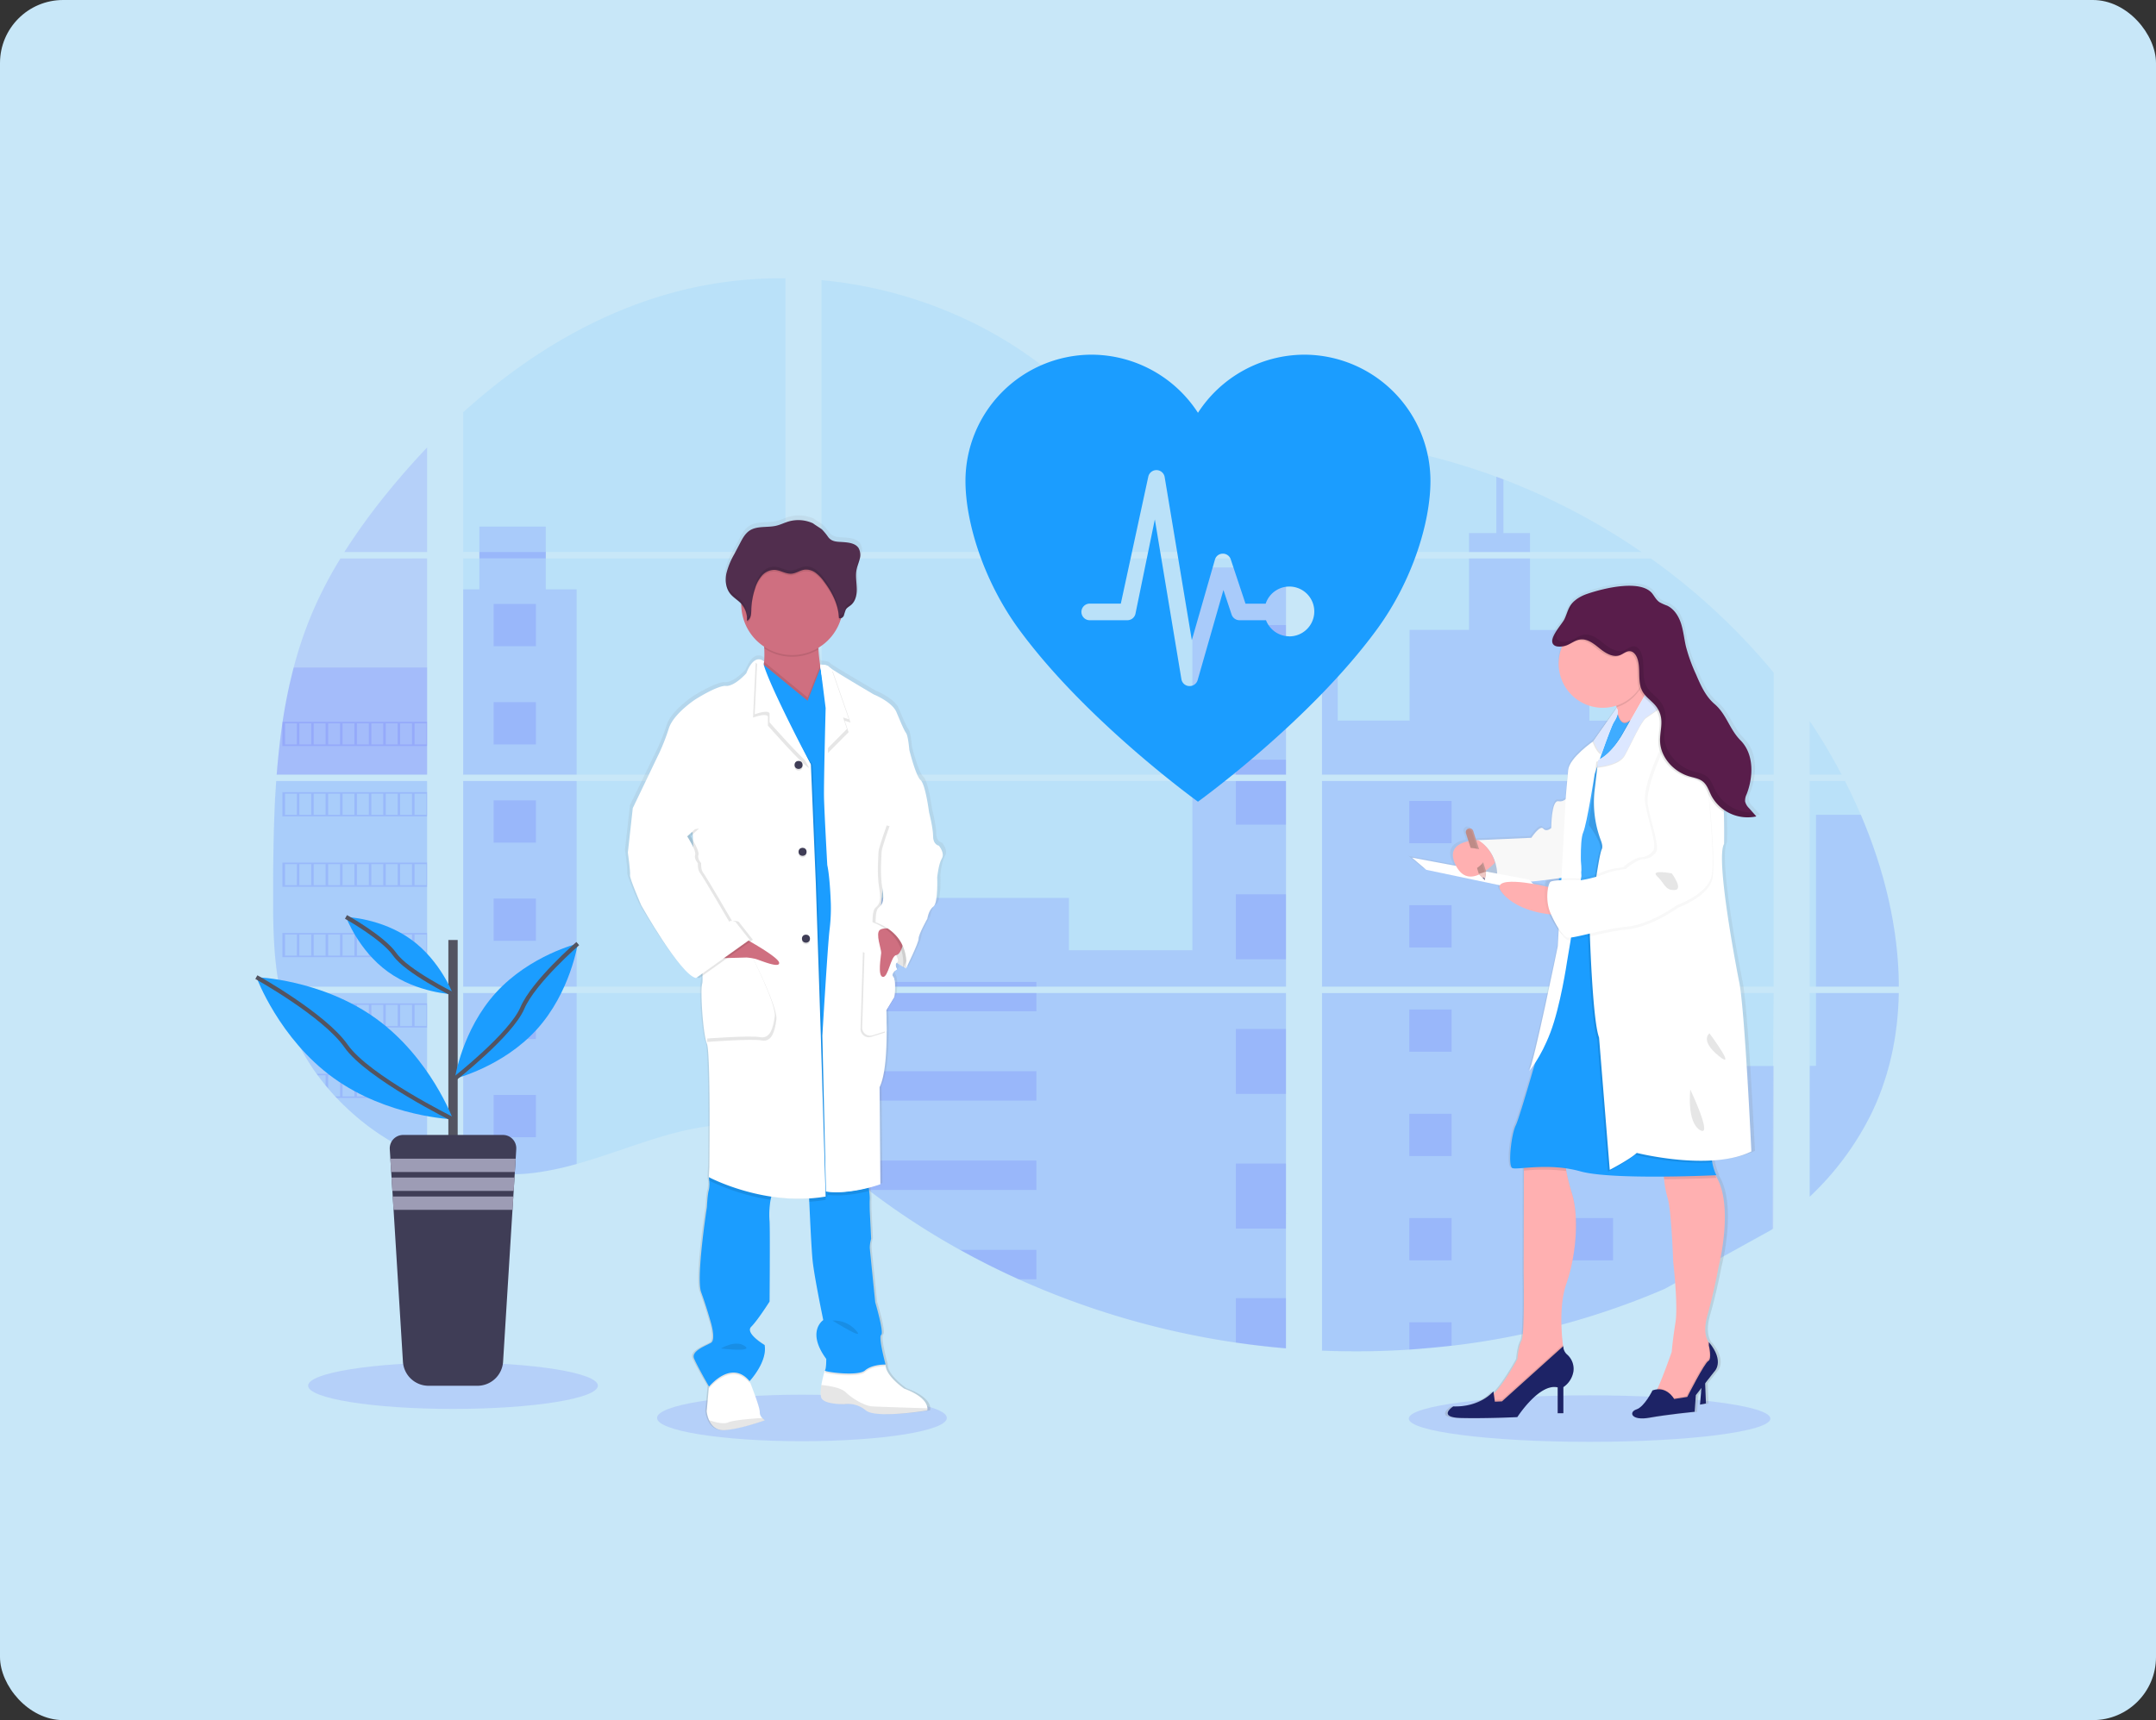 <svg xmlns="http://www.w3.org/2000/svg" xmlns:xlink="http://www.w3.org/1999/xlink" width="1025" height="818" viewBox="0 0 1025 818">
  <rect x="0" y="0" width="1025" height="818" fill="#333333" stroke="none"/>
  <defs>
    <linearGradient id="linear-gradient" x1="0.5" y1="1" x2="0.5" gradientUnits="objectBoundingBox">
      <stop offset="0" stop-color="gray" stop-opacity="0.251"/>
      <stop offset="0.54" stop-color="gray" stop-opacity="0.122"/>
      <stop offset="1" stop-color="gray" stop-opacity="0.102"/>
    </linearGradient>
    <linearGradient id="linear-gradient-2" x1="0.5" y1="1" x2="0.5" y2="0" xlink:href="#linear-gradient"/>
  </defs>
  <g id="Group_2543" data-name="Group 2543" transform="translate(-3094 -2058.007)">
    <g id="Group_2544" data-name="Group 2544">
      <rect id="Rectangle_338" data-name="Rectangle 338" width="1025" height="818" rx="30" transform="translate(3094 2058.007)" fill="#C8E7F8"/>
      <g id="Art" transform="translate(3215.875 2190.32)">
        <ellipse id="Ellipse_1" data-name="Ellipse 1" cx="68.886" cy="11.064" rx="68.886" ry="11.064" transform="translate(190.496 530.928)" fill="#0F00FF" opacity="0.1"/>
        <ellipse id="Ellipse_2" data-name="Ellipse 2" cx="85.959" cy="11.064" rx="85.959" ry="11.064" transform="translate(547.876 531.239)" fill="#0F00FF" opacity="0.1"/>
        <path id="Path_3" data-name="Path 3" d="M60.47,396.83h71.749v97.793h-66.5c-.177,1-.346,2.015-.53,3.026h67.026v78.868c-.12-.035-.226-.078-.339-.12-1.895-.749-3.775-1.541-5.656-2.389l-1.2-.545q-2.828-1.336-5.656-2.828c-.657-.346-1.315-.707-1.965-1.075a117.649,117.649,0,0,1-28.193-22.029c-.24-.233-.467-.481-.707-.707-1.145-1.244-2.269-2.5-3.358-3.789l-1.2-1.414c-1.287-1.576-2.531-3.2-3.74-4.836-.177-.24-.346-.481-.53-.707a105.25,105.25,0,0,1-12.16-21.986c-.1-.233-.184-.488-.276-.707q-1.456-3.747-2.58-7.564c-.325-1.068-.636-2.121-.9-3.231-.1-.325-.184-.643-.262-.961C59.474,485.956,59,469.675,59,453.507v-5.656c0-6.539.078-13.121.191-19.7,0-1.7.071-3.4.106-5.111q.148-6.511.424-13.022c.042-1.209.1-2.411.163-3.613a20.463,20.463,0,0,1,.106-2.078C60.159,401.814,60.3,399.318,60.47,396.83Z" transform="translate(-51.026 -157.733)" fill="#0F00FF" opacity="0.1"/>
        <path id="Path_4" data-name="Path 4" d="M146.256,222.191H106.9a298.336,298.336,0,0,1,20.933-28.816c5.846-7.183,12.018-14.181,18.423-20.926Z" transform="translate(-65.062 -91.98)" fill="#0F00FF" opacity="0.1"/>
        <path id="Path_5" data-name="Path 5" d="M132.923,247.09V349.924H61.4c0-.3.049-.6.071-.9.064-.813.127-1.626.2-2.432.078-.947.163-1.9.255-2.828s.191-2.057.3-3.082.205-2.064.325-3.089.226-2.05.353-3.068.24-2.05.375-3.068c.106-.848.219-1.69.332-2.538.163-1.195.332-2.4.516-3.584a3.305,3.305,0,0,1,.078-.53,244.539,244.539,0,0,1,5.267-25.818,190.937,190.937,0,0,1,8.872-26.157,196.364,196.364,0,0,1,13.347-25.7Z" transform="translate(-51.729 -113.853)" fill="#0F00FF" opacity="0.1"/>
        <path id="Path_6" data-name="Path 6" d="M186.8,297.713v97.8H340.047v-97.8Zm0,100.819v83.986c.877.184,1.746.361,2.609.509,1.174.226,2.34.431,3.535.608.226.035.46.071.707.092.467.078.947.141,1.414.2,1.181.163,2.354.3,3.535.4.558.057,1.124.106,1.69.148l1.364.106h0c.742.057,1.478.1,2.206.12.452,0,.9.042,1.372.057h5.041c.608,0,1.216,0,1.817-.057h.042a9.526,9.526,0,0,0,1.265-.057,2.956,2.956,0,0,0,.353,0,7.307,7.307,0,0,0,1.046-.049h.247l2.368-.184c.778-.071,1.562-.163,2.354-.247l1.612-.191a141,141,0,0,0,19.406-4.129c14.295-3.987,28.278-9.565,42.566-13.651,18.473-5.267,38.882-7.854,56.733-1.414V398.532Zm153.247-209.7V58.635a197.007,197.007,0,0,0-49.791,5.839c-38.8,9.749-73.622,30.894-103.456,57.9v66.454h7.692v3.019H186.8V294.695H340.047V191.854H226.071v-3.019Zm196.837-43.98a63.475,63.475,0,0,1-27.776-8.073C492.6,127.8,479.416,113.94,464.683,102.24c-30.611-24.369-68.575-39.073-107.521-42.721V188.835H575.929l.544-.573Zm19.929-3.535,21.131,23.188V135.241c-7.077.877-13.277,2.962-21.1,6.052Zm21.131,362.053V398.532H532.918c-.12-.445-.24-.9-.382-1.35.134.452.247.9.375,1.35H357.19v75.821c1.668,1.237,3.316,2.538,4.949,3.86h0c1.76,1.414,3.5,2.906,5.246,4.369l1.76,1.456c.841.707,1.69,1.414,2.545,2.078q2.545,2.064,5.14,4.072c.855.707,1.732,1.343,2.6,2.008a354.347,354.347,0,0,0,43.57,28.5q5.111,2.828,10.315,5.521c2.312,1.181,4.638,2.354,6.971,3.492q5.26,2.566,10.6,4.949h0a389.422,389.422,0,0,0,103.215,30.067q11.87,1.753,23.831,2.757V503.367h.707ZM357.19,191.854V294.695H577.972V191.854Zm0,105.859v97.8H577.972v-97.8Zm237.919-162.6v32.647l26.97-29.593q-13.4-2.163-26.97-3.089Zm0,162.635v97.765H809.847v-97.8ZM809.062,511.136l.756-112.6H595.109V568.6a385.064,385.064,0,0,0,41.5-.495h.24q9.9-.622,19.7-1.81h.148a362.838,362.838,0,0,0,101.236-27.013m93.318-225.469c-.806-1.9-1.647-3.789-2.5-5.656-1.6-3.535-3.287-6.971-5.026-10.406H826.969v97.758H869.33c-.021-27.684-7.027-55.963-18.056-81.731Zm-24.284,84.75V495.42a138.747,138.747,0,0,0,29.275-39.483c8.731-18.013,12.725-37.518,13.05-57.384Zm0-129.316V294.7h15.185a275.717,275.717,0,0,0-15.164-25.486ZM681.336,154.3c-1.117-.424-2.234-.855-3.358-1.273a306.539,306.539,0,0,0-36.274-10.9l-41.272,45.295h0l-.792.841.53.58H747.062a314.175,314.175,0,0,0-65.7-34.577Zm70.031,37.589H598.121l-3.012,2.757V294.695H809.875V246.233a305.968,305.968,0,0,0-58.486-54.379Z" transform="translate(-88.477 -58.624)" fill="#3facff" opacity="0.1"/>
        <path id="Path_7" data-name="Path 7" d="M132.923,320.46v50.964H61.4c0-.3.049-.6.071-.9.064-.813.127-1.626.2-2.432.078-.947.163-1.9.255-2.828s.191-2.057.3-3.082.205-2.064.325-3.089.226-2.05.353-3.068.24-2.05.375-3.068c.106-.848.219-1.69.332-2.538.163-1.195.332-2.4.516-3.584a3.3,3.3,0,0,1,.078-.53,244.536,244.536,0,0,1,5.267-25.818Z" transform="translate(-51.729 -135.353)" fill="#0F00FF" opacity="0.1"/>
        <path id="Path_8" data-name="Path 8" d="M60.47,396.83h71.749v97.793h-66.5c-.177,1-.346,2.015-.53,3.026h67.026v78.868c-.12-.035-.226-.078-.339-.12-1.895-.749-3.775-1.541-5.656-2.389l-1.2-.545q-2.828-1.336-5.656-2.828c-.657-.346-1.315-.707-1.965-1.075a117.649,117.649,0,0,1-28.193-22.029c-.24-.233-.467-.481-.707-.707-1.145-1.244-2.269-2.5-3.358-3.789l-1.2-1.414c-1.287-1.576-2.531-3.2-3.74-4.836-.177-.24-.346-.481-.53-.707a105.25,105.25,0,0,1-12.16-21.986c-.1-.233-.184-.488-.276-.707q-1.456-3.747-2.58-7.564c-.325-1.068-.636-2.121-.9-3.231-.1-.325-.184-.643-.262-.961C59.474,485.956,59,469.675,59,453.507v-5.656c0-6.539.078-13.121.191-19.7,0-1.7.071-3.4.106-5.111q.148-6.511.424-13.022c.042-1.209.1-2.411.163-3.613a20.463,20.463,0,0,1,.106-2.078C60.159,401.814,60.3,399.318,60.47,396.83Z" transform="translate(-51.026 -157.733)" fill="#3facff" opacity="0.1"/>
        <path id="Path_9" data-name="Path 9" d="M193.508,196.913v88.115H139.56V196.913h7.692V167.08h31.573v29.833Z" transform="translate(-41.237 -48.957)" fill="#0F00FF" opacity="0.1"/>
        <rect id="Rectangle_6" data-name="Rectangle 6" width="53.941" height="97.793" transform="translate(98.33 239.09)" fill="#0F00FF" opacity="0.1"/>
        <path id="Path_10" data-name="Path 10" d="M186.8,539.44h53.948v81.3a140.785,140.785,0,0,1-19.406,4.122l-1.612.2c-.792.092-1.577.17-2.354.247s-1.584.134-2.368.184h-.247c-.339,0-.707.042-1.039.049h-.361c-.424,0-.848.042-1.272.057h0c-.6.035-1.2.042-1.817.05h-5.005l-1.364-.05c-.707,0-1.47-.078-2.206-.127h0l-1.357-.1-1.69-.156c-1.188-.106-2.368-.24-3.535-.4l-1.414-.2-.707-.1c-1.181-.184-2.347-.382-3.535-.608-.87-.148-1.732-.332-2.609-.509Z" transform="translate(-88.477 -199.524)" fill="#0F00FF" opacity="0.1"/>
        <rect id="Rectangle_7" data-name="Rectangle 7" width="44.482" height="98.514" transform="translate(445.014 137.55)" fill="#0F00FF" opacity="0.1"/>
        <path id="Path_11" data-name="Path 11" d="M601.369,338.19v97.8H380.58V393.806h117.6v24.885h58.7v-80.5Z" transform="translate(-111.866 -99.1)" fill="#0F00FF" opacity="0.1"/>
        <path id="Path_12" data-name="Path 12" d="M649.309,643.736H648.6v64.156q-11.948-1.011-23.824-2.75a389.434,389.434,0,0,1-103.258-30.13q-14.231-6.4-27.882-13.983a355.8,355.8,0,0,1-43.577-28.5q-5.2-3.987-10.272-8.158c-2.34-1.93-4.666-3.91-7.02-5.832-1.633-1.322-3.28-2.623-4.949-3.867V538.88H603.534c-.12-.453-.24-.9-.368-1.35.134.445.262.9.382,1.35H648.6V643.693C648.843,643.7,649.076,643.722,649.309,643.736Z" transform="translate(-159.106 -198.965)" fill="#0F00FF" opacity="0.1"/>
        <path id="Path_13" data-name="Path 13" d="M892.205,227.956H863.22v-9.007h12.994V192.12q1.69.615,3.365,1.265v25.564h12.626Z" transform="translate(-286.698 -97.744)" fill="#0F00FF" opacity="0.1"/>
        <path id="Path_14" data-name="Path 14" d="M933.068,349.924h-142.3l.049.035-.064-.035h-26.4V251.409h7.479v72.816h34.182V281.1h28.236V247.09h28.985v34.04h28.236v43.124h41.59Z" transform="translate(-257.728 -113.853)" fill="#0F00FF" opacity="0.1"/>
        <path id="Path_15" data-name="Path 15" d="M764.36,396.82v97.8H933.068v-97.8Zm214.5,212.921.233-77.412h-46.03V497.688H764.36V667.711a385.1,385.1,0,0,0,41.5-.495h.24q9.9-.622,19.7-1.81h.148a362.834,362.834,0,0,0,101.236-27.013" transform="translate(-257.728 -157.73)" fill="#0F00FF" opacity="0.1"/>
        <path id="Path_16" data-name="Path 16" d="M1095.339,539.44H1134.7c-.347,19.858-4.334,39.363-13.057,57.376A138.79,138.79,0,0,1,1092.37,636.3V574.088h2.969Z" transform="translate(-353.849 -199.524)" fill="#0F00FF" opacity="0.1"/>
        <path id="Path_17" data-name="Path 17" d="M1135.947,501.281H1096.57V419.55h21.308C1128.906,445.318,1135.912,473.6,1135.947,501.281Z" transform="translate(-355.08 -164.391)" fill="#0F00FF" opacity="0.1"/>
        <rect id="Rectangle_8" data-name="Rectangle 8" width="23.831" height="30.887" transform="translate(465.671 164.937)" fill="#0F00FF" opacity="0.1"/>
        <rect id="Rectangle_9" data-name="Rectangle 9" width="23.831" height="7.112" transform="translate(465.671 228.959)" fill="#0F00FF" opacity="0.1"/>
        <rect id="Rectangle_10" data-name="Rectangle 10" width="23.831" height="20.749" transform="translate(465.671 239.09)" fill="#0F00FF" opacity="0.1"/>
        <rect id="Rectangle_11" data-name="Rectangle 11" width="23.831" height="30.887" transform="translate(465.671 292.981)" fill="#0F00FF" opacity="0.1"/>
        <rect id="Rectangle_12" data-name="Rectangle 12" width="23.831" height="30.887" transform="translate(465.671 357.003)" fill="#0F00FF" opacity="0.1"/>
        <path id="Path_18" data-name="Path 18" d="M730.244,677.874a3.911,3.911,0,0,1,.707.042h-.707v7.176H706.42V654.17h23.824Z" transform="translate(-240.749 -233.145)" fill="#0F00FF" opacity="0.1"/>
        <path id="Path_19" data-name="Path 19" d="M730.244,744.71v23.86q-11.947-1.011-23.824-2.75V744.71Z" transform="translate(-240.749 -259.678)" fill="#0F00FF" opacity="0.1"/>
        <rect id="Rectangle_13" data-name="Rectangle 13" width="102.134" height="2.269" transform="translate(268.714 334.621)" fill="#0F00FF" opacity="0.1"/>
        <rect id="Rectangle_14" data-name="Rectangle 14" width="102.134" height="8.696" transform="translate(268.714 339.909)" fill="#0F00FF" opacity="0.1"/>
        <rect id="Rectangle_15" data-name="Rectangle 15" width="102.134" height="13.984" transform="translate(268.714 377.109)" fill="#0F00FF" opacity="0.1"/>
        <path id="Path_20" data-name="Path 20" d="M532,652.15v13.984H452.109q-5.2-3.973-10.279-8.158c-2.34-1.93-4.659-3.909-7.02-5.825Z" transform="translate(-161.155 -232.554)" fill="#0F00FF" opacity="0.1"/>
        <path id="Path_21" data-name="Path 21" d="M557.229,712.231V726.2H548.8q-14.217-6.412-27.875-13.991Z" transform="translate(-186.389 -250.154)" fill="#0F00FF" opacity="0.1"/>
        <rect id="Rectangle_16" data-name="Rectangle 16" width="20.106" height="20.106" transform="translate(548.138 248.57)" fill="#0F00FF" opacity="0.1"/>
        <rect id="Rectangle_17" data-name="Rectangle 17" width="20.106" height="20.106" transform="translate(112.809 154.891)" fill="#0F00FF" opacity="0.1"/>
        <rect id="Rectangle_18" data-name="Rectangle 18" width="20.106" height="20.106" transform="translate(112.809 201.593)" fill="#0F00FF" opacity="0.1"/>
        <rect id="Rectangle_19" data-name="Rectangle 19" width="20.106" height="20.106" transform="translate(112.809 248.294)" fill="#0F00FF" opacity="0.1"/>
        <rect id="Rectangle_20" data-name="Rectangle 20" width="20.106" height="20.106" transform="translate(112.809 294.989)" fill="#0F00FF" opacity="0.1"/>
        <rect id="Rectangle_21" data-name="Rectangle 21" width="20.106" height="20.106" transform="translate(112.809 341.69)" fill="#0F00FF" opacity="0.1"/>
        <rect id="Rectangle_22" data-name="Rectangle 22" width="20.106" height="20.106" transform="translate(112.809 388.392)" fill="#0F00FF" opacity="0.1"/>
        <rect id="Rectangle_23" data-name="Rectangle 23" width="20.106" height="20.106" transform="translate(624.892 248.57)" fill="#0F00FF" opacity="0.1"/>
        <rect id="Rectangle_24" data-name="Rectangle 24" width="20.106" height="20.106" transform="translate(548.138 298.163)" fill="#0F00FF" opacity="0.1"/>
        <rect id="Rectangle_25" data-name="Rectangle 25" width="20.106" height="20.106" transform="translate(624.892 298.163)" fill="#0F00FF" opacity="0.1"/>
        <rect id="Rectangle_26" data-name="Rectangle 26" width="20.106" height="20.106" transform="translate(548.138 347.749)" fill="#0F00FF" opacity="0.1"/>
        <rect id="Rectangle_27" data-name="Rectangle 27" width="20.106" height="20.106" transform="translate(624.892 347.749)" fill="#0F00FF" opacity="0.1"/>
        <rect id="Rectangle_28" data-name="Rectangle 28" width="20.106" height="20.106" transform="translate(548.138 397.342)" fill="#0F00FF" opacity="0.1"/>
        <rect id="Rectangle_29" data-name="Rectangle 29" width="20.106" height="20.106" transform="translate(624.892 397.342)" fill="#0F00FF" opacity="0.1"/>
        <rect id="Rectangle_30" data-name="Rectangle 30" width="20.106" height="20.106" transform="translate(548.138 446.934)" fill="#0F00FF" opacity="0.1"/>
        <rect id="Rectangle_31" data-name="Rectangle 31" width="20.106" height="20.106" transform="translate(624.892 446.934)" fill="#0F00FF" opacity="0.1"/>
        <path id="Path_22" data-name="Path 22" d="M775.83,715.3V702.33h20.1v11.12Z" transform="translate(-227.692 -205.81)" fill="#0F00FF" opacity="0.1"/>
        <path id="Path_23" data-name="Path 23" d="M65.24,357v11.5h68.808V357ZM72.1,367.781H66.484V357.707H72.14Zm6.85,0H73.292V357.707h5.656Zm6.836,0H80.128V357.707h5.656Zm6.85,0H86.986V357.707h5.656Zm6.843,0H93.822V357.707h5.656Zm6.85,0h-5.656V357.707h5.656Zm6.85,0h-5.656V357.707h5.656Zm6.843,0h-5.656V357.707h5.656Zm6.843,0H121.21V357.707h5.656Zm6.843,0h-5.656V357.707h5.656Z" transform="translate(-52.854 -146.061)" fill="#0F00FF" opacity="0.1"/>
        <path id="Path_24" data-name="Path 24" d="M65.24,404.34v11.5h68.808v-11.5ZM72.1,415.114H66.484V405.068H72.14Zm6.85,0H73.292V405.068h5.656Zm6.836,0H80.128V405.068h5.656Zm6.85,0H86.986V405.068h5.656Zm6.843,0H93.822V405.068h5.656Zm6.85,0h-5.656V405.068h5.656Zm6.85,0h-5.656V405.068h5.656Zm6.843,0h-5.656V405.068h5.656Zm6.843,0H121.21V405.068h5.656Zm6.843,0h-5.656V405.068h5.656Z" transform="translate(-52.854 -159.934)" fill="#0F00FF" opacity="0.1"/>
        <path id="Path_25" data-name="Path 25" d="M65.24,451.7v11.523h68.808V451.7ZM72.1,462.474H66.484V452.421H72.14Zm6.85,0H73.292V452.421h5.656Zm6.836,0H80.128V452.421h5.656Zm6.85,0H86.986V452.421h5.656Zm6.843,0H93.822V452.421h5.656Zm6.85,0h-5.656V452.421h5.656Zm6.85,0h-5.656V452.421h5.656Zm6.843,0h-5.656V452.421h5.656Zm6.843,0H121.21V452.421h5.656Zm6.843,0h-5.656V452.421h5.656Z" transform="translate(-52.854 -173.813)" fill="#0F00FF" opacity="0.1"/>
        <path id="Path_26" data-name="Path 26" d="M65.24,499.06v11.488h68.808V499.06ZM72.1,509.834H66.484v-10.06H72.14Zm6.85,0H73.292v-10.06h5.656Zm6.836,0H80.128v-10.06h5.656Zm6.85,0H86.986v-10.06h5.656Zm6.843,0H93.822v-10.06h5.656Zm6.85,0h-5.656v-10.06h5.656Zm6.85,0h-5.656v-10.06h5.656Zm6.843,0h-5.656v-10.06h5.656Zm6.843,0H121.21v-10.06h5.656Zm6.843,0h-5.656v-10.06h5.656Z" transform="translate(-52.854 -187.691)" fill="#0F00FF" opacity="0.1"/>
        <path id="Path_27" data-name="Path 27" d="M65.66,546.41c.276,1.082.587,2.163.912,3.231v-2.51h5.656v10.053H69.2c.092.233.184.488.276.707h64.693V546.41Zm13.432,10.774H73.437V547.131h5.656Zm6.836,0H80.273V547.131h5.656Zm6.85,0h-5.67V547.131h5.656Zm6.843,0H93.966V547.131h5.656Zm6.85,0h-5.656V547.131h5.656Zm6.85,0h-5.656V547.131h5.656Zm6.843,0h-5.656V547.131h5.656Zm6.843,0h-5.656V547.131h5.656Zm6.843,0H128.2V547.131h5.656Z" transform="translate(-52.977 -201.567)" fill="#0F00FF" opacity="0.1"/>
        <path id="Path_28" data-name="Path 28" d="M88.26,593.77c.177.226.346.481.53.707h3.74v4.828c.4.481.8.962,1.209,1.414v-6.271h5.656v10.088H97.1c.226.233.445.481.707.707h43V593.77Zm17.964,10.767h-5.656V594.491h5.656Zm6.85,0h-5.656V594.491h5.656Zm6.85,0h-5.656V594.491h5.656Zm6.843,0h-5.656V594.491h5.656Zm6.843,0h-5.656V594.491h5.656Zm6.843,0H134.8V594.491h5.656Z" transform="translate(-59.6 -215.445)" fill="#0F00FF" opacity="0.1"/>
        <path id="Path_29" data-name="Path 29" d="M141.65,641.12c.643.368,1.3.707,1.965,1.075v-.354h5.656v3.181l1.2.558v-3.74h5.656v6.115a1.771,1.771,0,0,0,.339.127V641.12Z" transform="translate(-75.246 -229.321)" fill="#0F00FF" opacity="0.1"/>
        <path id="Path_30" data-name="Path 30" d="M624.721,348.661ZM581.172,557.311ZM535.736,451.148c.134.452.247.9.375,1.35h0C536,452.053,535.878,451.6,535.736,451.148Zm88.984-102.509Zm-427-105.859V245.8H229.3V242.78ZM581.172,557.311ZM535.736,451.148c.134.452.247.9.375,1.35h0C536,452.053,535.878,451.6,535.736,451.148Zm88.984-102.509ZM581.172,557.29ZM535.736,451.148c.134.452.247.9.375,1.35h0C536,452.053,535.878,451.6,535.736,451.148Z" transform="translate(-91.677 -112.59)" fill="#0F00FF" opacity="0.1"/>
        <path id="Path_31" data-name="Path 31" d="M446.357,373.789s-2.785-.389-2.785-4.447-1.994-11.636-1.994-11.636h0c0-.035-1.725-13.2-4.107-15.291s-5.444-14.379-5.444-14.379-.523-6.667-1.591-8.1-2.51-4.949-4.638-9.961-11-8.483-11-8.483-16.041-9.3-20.587-12.336h0a6.97,6.97,0,0,1-1.152-.87c-.792-1.039-4.242-1.06-4.242-1.06a69.516,69.516,0,0,1-.82-7.26,5.527,5.527,0,0,0-.035-.763,24.461,24.461,0,0,0,10.753-13.3c.085-.269.156-.551.233-.82a2.3,2.3,0,0,0,1.379-1.244,25.949,25.949,0,0,1,.926-2.828c.594-1,1.725-1.541,2.616-2.3,2.248-1.909,2.828-5.125,2.722-8.052-.071-2.368-.452-4.758-.3-7.112l.042-.594c.042-.353.092-.707.156-1.046.346-1.753,1.1-3.408,1.527-5.147a6.621,6.621,0,0,0-.523-5.2c-1.449-2.2-4.468-2.637-7.119-2.863-3-.254-5.691.078-7.614-2.418a27.146,27.146,0,0,0-3.026-3.655c-.4-.368-4.242-2.715-4.242-2.87a17.186,17.186,0,0,0-11.983-.919c-1.994.58-3.874,1.527-5.9,2-4.362,1.032-9.381-.085-13.086,2.411-2.064,1.414-3.3,3.662-4.461,5.854q-1.414,2.708-2.87,5.408a35.035,35.035,0,0,0-3.81,9.254,14.692,14.692,0,0,0-.254,2.163h0v1.152a3.8,3.8,0,0,0,.042.707c.042.219.035.29.057.438s.057.481.1.707.127.622.212.933c.035.134.085.262.127.389.071.24.156.474.247.707.049.12.1.247.155.368a6.609,6.609,0,0,0,.361.707c.057.1.1.191.156.283a9.4,9.4,0,0,0,.65.947c1.513,1.888,3.74,3.089,5.387,4.857v.792a24.2,24.2,0,0,0,11.014,19.76c0,.269.035.544.049.813a40.458,40.458,0,0,1-.078,6.3,2.969,2.969,0,0,0-2.347-1.046,3.385,3.385,0,0,0-.9.078l-.064-.049h0v.064c-1.555.382-3.471,2-5.3,6.6,0,0-5.571,6.278-9.813,6.016s-14.98,6.532-14.98,6.532-10.477,6.8-12.725,13.729a96.74,96.74,0,0,1-4.51,11.509L298.01,355.9h0l-2.39,21.173s1.322,9.417,1.06,10.852,5.436,14.379,5.436,14.379,18.826,33.078,26.518,34.775l.551-.389a4.507,4.507,0,0,0,1.039.389l1.583-1.117a17.252,17.252,0,0,1-.12,3.733c-1.06,3.266.4,24.581,2.248,28.759s1.195,58.96,1.195,58.96l-.262,4.836a2.05,2.05,0,0,0,.064.424l-.064,1.145.191.1a13.618,13.618,0,0,1-.191,4.6c-.665,2.121-.933,8.116-.933,8.116s-5.3,33.849-2.785,40.65,4.645,14.252,4.645,14.252,2.651,8.483.127,9.933-9.7,3.881-8.222,7.416c1.343,3.266,6.44,12.018,7.2,13.3l-.064.672L333.8,644.122a14.142,14.142,0,0,0,1.195,4.3c1.138,2.453,3.351,5,7.557,4.722.707-.049,1.527-.134,2.319-.24a100.211,100.211,0,0,0,17.179-4.468,7.005,7.005,0,0,1-1.343-1.11h0a3.881,3.881,0,0,1-1.181-2.828c.113-2.05-3.726-11.82-4.68-14.224-.148-.346-.226-.544-.226-.544s8.752-9.148,7.3-17.257c0,0-9.685-5.656-6.5-8.759s8.886-12.018,8.886-12.018.262-33.333,0-38.31a41.219,41.219,0,0,1,.488-10.343c.106-.516.233-1.018.368-1.513a92.3,92.3,0,0,0,13.319,1.011c1.626,0,3.28,0,4.949-.1q0,.707.064,1.527c.368,8.257,1.053,22.736,1.612,28.116.792,7.713,5.168,28.5,5.168,28.5s-8.349,5.359,1.456,18.565c0,0,0,4.786-.65,5.479h0a59.913,59.913,0,0,0-1.675,6.9c-.41,2.488-.58,5.005.085,6.313,1.591,3.125,11.135,2.87,11.135,2.87h0l.233-.042a13.68,13.68,0,0,1,10.1,3.047c3.627,2.913,17.391,1.633,24.842.707,2.92-.368,4.871-.707,4.871-.707a2.828,2.828,0,0,0,.1-1.018h0c-.078-1.831-1.513-5.846-11.241-9.431,0,0-9.148-6.15-9.021-11.509h-1.251a9.987,9.987,0,0,1,1.266,0s-3.584-13.079-2.121-14.139-2.92-15.553-2.92-15.553-2.51-24.319-2.644-26.023a14.846,14.846,0,0,1,.657-4.312l-.657-13.333s-.127-4.433,0-5.875a29.347,29.347,0,0,0-.3-3.74c-.064-.495-.127-1.011-.2-1.52,3.429-.87,5.656-1.676,5.656-1.676l-.4-46.412c2.913-5.656,3.45-18.063,3.436-26.864,0-5.656-.254-9.841-.254-9.841l3.98-6.5s.919-7.776-.537-9.48a1.632,1.632,0,0,1,.177-2.227,7.4,7.4,0,0,1,.87-.594s-.042-.064-.092-.155a7.03,7.03,0,0,1,.884-.629s-1.414-2.192-.148-3.118c1.188.806,2.248,1.414,3.054,1.909-.057.516-.113.813-.113.813l.339-.707c.778.438,1.251.707,1.251.707s6.235-12.421,6.1-14.252,4.242-9.544,4.242-9.544.53-4.051,2.92-5.748,1.852-13.991,1.852-13.991.664-6.4,2.255-9.021S446.357,373.789,446.357,373.789Zm-119.306-5.451.12,2.962-1.216-1.958Z" transform="translate(-120.366 -105.375)" fill="url(#linear-gradient)"/>
        <path id="Path_32" data-name="Path 32" d="M479.978,506.024l-1.527,6.5s-12.23-6.242-14.436-14.174,3.69-10.944,3.69-10.944l11.4,4.828Z" transform="translate(-169.568 -184.277)" fill="#fff"/>
        <path id="Path_33" data-name="Path 33" d="M479.978,506.024l-1.527,6.5s-12.23-6.242-14.436-14.174,3.69-10.944,3.69-10.944l11.4,4.828Z" transform="translate(-169.568 -184.277)" opacity="0.1"/>
        <path id="Path_34" data-name="Path 34" d="M378.24,816.174s-11.311,4.157-19.088,4.68c-4.129.276-6.3-2.255-7.416-4.694a14.211,14.211,0,0,1-1.166-4.277l1.011-11.205.537-5.967,16.522-4.291,2.34,7.154.219.544c.94,2.389,4.708,12.11,4.6,14.139a3.86,3.86,0,0,0,1.159,2.793A6.717,6.717,0,0,0,378.24,816.174Z" transform="translate(-136.469 -273.073)" fill="#fff"/>
        <path id="Path_35" data-name="Path 35" d="M477.952,810.169a2.827,2.827,0,0,1-.1,1.011s-24.192,4.037-29.141,0a13.107,13.107,0,0,0-10.18-2.983s-9.36.254-10.922-2.828c-.65-1.294-.481-3.8-.078-6.278a59.793,59.793,0,0,1,1.64-6.865l.375-.3,2.227-1.789,26.072-.771h.2c-.127,5.33,8.851,11.445,8.851,11.445C476.432,804.35,477.839,808.345,477.952,810.169Z" transform="translate(-158.917 -272.765)" fill="#fff"/>
        <path id="Path_36" data-name="Path 36" d="M477.954,814.2a2.883,2.883,0,0,1-.106,1.011s-24.185,4.037-29.134,0a13.107,13.107,0,0,0-10.173-2.983s-9.367.255-10.922-2.828c-.651-1.3-.488-3.8-.085-6.278,3.605.361,9.3,1.258,11.53,3.4,3.379,3.259,9.106,6.511,12.619,6.766C454.433,813.463,470.884,813.986,477.954,814.2Z" transform="translate(-158.919 -276.794)" opacity="0.1"/>
        <path id="Path_37" data-name="Path 37" d="M378.727,826.4s-11.311,4.157-19.088,4.68c-4.129.276-6.3-2.255-7.409-4.7,2.877.969,6.872,1.987,8.971,1.053,2.488-1.1,11.311-1.817,16.26-2.121A6.948,6.948,0,0,0,378.727,826.4Z" transform="translate(-136.955 -283.297)" opacity="0.1"/>
        <path id="Path_38" data-name="Path 38" d="M405.654,335.417c-9.332-3.627-21.336-15.61-18.338-21.209a12.527,12.527,0,0,0,1.166-4.5,41.054,41.054,0,0,0,.085-6.363A87.12,87.12,0,0,0,387.316,293s29.134.657,27.437,4.949a16.046,16.046,0,0,0-.438,5.889c.134,2.446.488,5.21.855,7.55.509,3.21,1.018,5.656,1.018,5.656s-1.781,2.5-2.828,2.63S419.044,340.585,405.654,335.417Z" transform="translate(-147.099 -127.306)" fill="#cf6f80"/>
        <path id="Path_39" data-name="Path 39" d="M371.588,798.119l-.219.24c-8.71-10.534-19.243,2.594-19.243,2.594l-.156-.276.537-5.967,16.522-4.291,2.34,7.154Z" transform="translate(-136.879 -273.073)" opacity="0.1"/>
        <path id="Path_40" data-name="Path 40" d="M458.885,790.1s-6.363-.134-9.756,2.863-19.795.65-19.088,0a2.326,2.326,0,0,0,.368-1.075l2.227-1.789,26.073-.771C458.807,789.8,458.885,790.1,458.885,790.1Z" transform="translate(-159.751 -272.753)" opacity="0.1"/>
        <path id="Path_41" data-name="Path 41" d="M379.443,667.622a19.662,19.662,0,0,0-1.075,3.627,41.505,41.505,0,0,0-.488,10.293c.262,4.949,0,38.112,0,38.112s-5.592,8.844-8.71,11.962,6.363,8.717,6.363,8.717c1.414,8.059-7.154,17.165-7.154,17.165-8.71-10.534-19.243,2.6-19.243,2.6s-5.726-9.9-7.154-13.432,5.592-5.981,8.059-7.416-.12-9.9-.12-9.9-2.086-7.416-4.56-14.181,2.729-40.445,2.729-40.445.269-5.981.912-8.066a13.488,13.488,0,0,0,.191-4.581c-.042-.516-.092-.947-.127-1.237s-.064-.424-.064-.424l.1-.17,3.535-6.589S381.14,663.473,379.443,667.622Z" transform="translate(-133.896 -232.996)" fill="#1b9dff"/>
        <path id="Path_42" data-name="Path 42" d="M455.717,752.432s-6.363-.135-9.756,2.828-19.795.65-19.088,0,.65-5.465.65-5.465c-9.622-13.135-1.414-18.466-1.414-18.466s-4.3-20.678-5.076-28.349c-.544-5.359-1.216-19.759-1.577-27.981-.156-3.535-.247-5.967-.247-5.967l7.861-1.583,1.011-.2,18.96-3.8s.523,3.535.877,6.426a30.027,30.027,0,0,1,.3,3.726c-.127,1.414,0,5.839,0,5.839l.643,13.27a15.072,15.072,0,0,0-.643,4.291c.127,1.69,2.595,25.882,2.595,25.882s4.291,14.436,2.828,15.475S455.717,752.432,455.717,752.432Z" transform="translate(-156.583 -235.862)" fill="#1b9dff"/>
        <path id="Path_43" data-name="Path 43" d="M414.947,297.949a16.042,16.042,0,0,0-.438,5.889,24.214,24.214,0,0,1-25.747-.481A87.125,87.125,0,0,0,387.51,293S416.644,293.643,414.947,297.949Z" transform="translate(-147.294 -127.306)" opacity="0.1"/>
        <path id="Path_44" data-name="Path 44" d="M422.2,267.872a23.948,23.948,0,0,1-1.188,7.5,24.192,24.192,0,0,1-47.182-6.921v-.58a24.19,24.19,0,1,1,48.38,0Z" transform="translate(-143.285 -112.853)" fill="#cf6f80"/>
        <path id="Path_45" data-name="Path 45" d="M405.654,342.345c-9.332-3.627-21.336-15.61-18.338-21.209a12.527,12.527,0,0,0,1.166-4.5l12.775,10.5,7.9,6.483,6.009-15.3c.509,3.21,1.018,5.656,1.018,5.656s-1.781,2.5-2.828,2.63S419.044,347.513,405.654,342.345Z" transform="translate(-147.099 -134.234)" opacity="0.1"/>
        <path id="Path_46" data-name="Path 46" d="M387.817,329.646,377.149,508.86l-13.913.912L327.21,405.856l5.91-123.371,1.244-26.065,16.02,13.156,7.911,6.483,6.186-15.744,11.5,10.025Z" transform="translate(-96.227 -75.138)" fill="#1b9dff"/>
        <path id="Path_47" data-name="Path 47" d="M382.434,667.646a19.67,19.67,0,0,0-1.075,3.627,102.514,102.514,0,0,1-29.169-9.113l-.191-.1.064-1.138.035-.594,3.535-6.589S384.131,663.5,382.434,667.646Z" transform="translate(-136.888 -233.019)" opacity="0.1"/>
        <path id="Path_48" data-name="Path 48" d="M427.216,675.82a71.6,71.6,0,0,1-7.819.891c-.155-3.535-.247-5.967-.247-5.967l7.861-1.584Z" transform="translate(-156.566 -237.538)" opacity="0.1"/>
        <path id="Path_49" data-name="Path 49" d="M451.537,669.916c-5.026,1.308-12.789,2.778-19.738,1.859l-.1-4.482,18.961-3.8S451.184,666.989,451.537,669.916Z" transform="translate(-160.243 -235.877)" opacity="0.1"/>
        <path id="Path_50" data-name="Path 50" d="M393.664,570.473c-28.985,4.949-55.531-9.24-55.531-9.24l.255-4.807s.657-54.5-1.167-58.677-3.245-25.366-2.213-28.618-3.768-52.018-3.768-52.018l-.778-19.795L302,385.788l12.725-26.525a95.722,95.722,0,0,0,4.425-11.453c2.213-6.886,12.485-13.651,12.485-13.651s10.534-6.758,14.7-6.5,9.622-5.981,9.622-5.981c4.03-10.272,7.677-5.62,7.677-5.62a9.178,9.178,0,0,1-.2,1.52c-1.414,11.276,22.863,46.906,23.209,47.536h0l2.312,56.316,2.34,71.268Z" transform="translate(-122.235 -133.754)" opacity="0.1"/>
        <path id="Path_51" data-name="Path 51" d="M392.555,570.456c-28.985,4.949-55.538-9.24-55.538-9.24l.262-4.807s.658-54.5-1.174-58.677-3.245-25.366-2.206-28.618-3.768-52.018-3.768-52.018l-.785-19.795L300.87,385.729,313.6,359.2a97.212,97.212,0,0,0,4.425-11.453c2.206-6.886,12.485-13.651,12.485-13.651s10.534-6.758,14.691-6.5,9.622-5.981,9.622-5.981c4.037-10.272,8.483-5.62,8.483-5.62,0,.488-.424.707-.2,1.52,3.111,10.937,22.085,46.906,22.432,47.536h0l2.34,56.316,2.34,71.268Z" transform="translate(-121.904 -133.737)" fill="#fff"/>
        <path id="Path_52" data-name="Path 52" d="M408.442,367.334c-3.118-1.3-19.632-20.155-19.632-20.155v-4.291c-.6-1.414-4.171-.551-7.07.438l1.244-26.065,1.414,1.173C387.495,329.363,408.081,366.7,408.442,367.334Z" transform="translate(-145.603 -134.416)" opacity="0.1"/>
        <path id="Path_53" data-name="Path 53" d="M409.549,365.124c-3.125-1.3-19.639-20.155-19.639-20.155v-4.291c-.6-1.414-4.171-.551-7.07.438l1.251-26.065,1.414,1.174C388.609,327.153,409.2,364.5,409.549,365.124Z" transform="translate(-145.925 -133.768)" fill="#fff"/>
        <path id="Path_54" data-name="Path 54" d="M352.451,518.028c.389,0,20.155-2.078,20.155-2.078s11.969,23.535,11.184,29.261-2.206,10.8-7.02,9.9-25.91.707-25.91.707Z" transform="translate(-136.554 -192.641)" opacity="0.1"/>
        <path id="Path_55" data-name="Path 55" d="M351.341,515.818c.389,0,20.155-2.078,20.155-2.078S383.458,537.282,382.68,543s-2.213,10.8-7.02,9.9-25.91.707-25.91.707Z" transform="translate(-136.228 -191.993)" fill="#fff"/>
        <path id="Path_56" data-name="Path 56" d="M368.589,501.05s18.141,9.749,18.529,12.725-9.233-1.3-11.311-1.817a25.877,25.877,0,0,0-4.164-.65l-13.863.375Z" transform="translate(-138.581 -188.274)" fill="#cf6f80"/>
        <circle id="Ellipse_3" data-name="Ellipse 3" cx="1.909" cy="1.909" r="1.909" transform="translate(255.868 230.316)" opacity="0.1"/>
        <circle id="Ellipse_4" data-name="Ellipse 4" cx="1.909" cy="1.909" r="1.909" transform="translate(255.868 229.539)" fill="#3f3d56"/>
        <circle id="Ellipse_5" data-name="Ellipse 5" cx="1.909" cy="1.909" r="1.909" transform="translate(259.382 312.945)" opacity="0.1"/>
        <circle id="Ellipse_6" data-name="Ellipse 6" cx="1.909" cy="1.909" r="1.909" transform="translate(259.382 312.161)" fill="#3f3d56"/>
        <circle id="Ellipse_7" data-name="Ellipse 7" cx="1.909" cy="1.909" r="1.909" transform="translate(257.77 271.631)" opacity="0.1"/>
        <circle id="Ellipse_8" data-name="Ellipse 8" cx="1.909" cy="1.909" r="1.909" transform="translate(257.77 270.853)" fill="#3f3d56"/>
        <path id="Path_57" data-name="Path 57" d="M462.516,457.522s1.3,1.951,0,2.863.127,3.118.127,3.118-3.245,1.9-1.817,3.612.523,9.438.523,9.438l-3.9,6.462s.233,4.164.247,9.791c0,8.78-.516,21.124-3.372,26.751l.4,46.171s-13.665,4.991-25.1,3.471l-1.7-74.089s2.474-42.014,3.386-50.074a83.9,83.9,0,0,0,.65-12.619s-.389-12.612-1.7-18.466c0,0-1.414-25.359-1.555-32.379-.064-3.358.113-13.156.311-22.474.219-10.187.467-19.795.467-19.795l-2.58-20.417s2.58-.262,3.358.778a7.441,7.441,0,0,0,1.131.87h0c4.454,3.012,20.191,12.273,20.191,12.273s8.71,3.464,10.8,8.427,3.535,8.483,4.546,9.9,1.562,8.059,1.562,8.059,3,12.23,5.337,14.3,4.051,15.249,4.051,15.249L457.193,405s-1.817,27.048-2.206,28.094S462.516,457.522,462.516,457.522Z" transform="translate(-158.837 -134.884)" fill="#fff"/>
        <path id="Path_58" data-name="Path 58" d="M463.281,457.428s1.294,1.951,0,2.863.12,3.118.12,3.118-3.224,1.923-1.81,3.634.523,9.438.523,9.438l-3.9,6.462s.233,4.164.255,9.791c0,8.78-.516,21.124-3.372,26.751l.389,46.171s-13.687,4.991-25.111,3.471l-1.69-74.089s2.474-42.014,3.386-50.074a83.117,83.117,0,0,0,.643-12.619s-.389-12.612-1.69-18.466c0,0-1.414-25.359-1.562-32.379-.064-3.358.12-13.156.311-22.474.219-10.187.467-19.795.467-19.795L426.83,318.54s3.408,0,4.192,1.053a6.71,6.71,0,0,0,1.131.87h0c4.454,3.012,20.2,12.273,20.2,12.273s8.7,3.464,10.788,8.427,3.535,8.483,4.553,9.9,1.555,8.059,1.555,8.059,3,12.23,5.337,14.3,4.03,15.221,4.03,15.221L457.936,404.9S456.119,431.95,455.723,433,463.281,457.428,463.281,457.428Z" transform="translate(-158.816 -134.791)" fill="#fff"/>
        <path id="Path_59" data-name="Path 59" d="M438.841,345.876l1.866,5.444-9.827,9.9c.219-10.18.467-19.795.467-19.795L427.94,320.73s3.408,0,4.192,1.053a6.448,6.448,0,0,0,1.131.862h0l8.356,24.107Z" transform="translate(-159.141 -135.433)" opacity="0.1"/>
        <path id="Path_60" data-name="Path 60" d="M437.731,343.666l1.873,5.444-9.827,9.9c.219-10.187.467-19.795.467-19.795L426.83,318.52s3.415,0,4.192,1.053a7.069,7.069,0,0,0,1.131.87h0l8.363,24.1Z" transform="translate(-158.816 -134.785)" fill="#fff"/>
        <path id="Path_61" data-name="Path 61" d="M422.2,267.872a23.945,23.945,0,0,1-1.188,7.5,1.011,1.011,0,0,1-.764-.191c-.184-6.363-3.316-12.336-7.168-17.419a18.3,18.3,0,0,0-3.888-4.03,7.607,7.607,0,0,0-5.274-1.492c-2.121.29-3.994,1.732-6.136,1.916-2.828.233-5.359-1.725-8.165-1.824a8.024,8.024,0,0,0-6,2.785,16.465,16.465,0,0,0-3.217,5.967,34.911,34.911,0,0,0-1.8,10.293c-.035,1.979-.226,4.461-2.064,5.182a10.562,10.562,0,0,0-2.665-8.066l-.042-.042v-.58a24.19,24.19,0,1,1,48.38,0Z" transform="translate(-143.285 -112.853)" opacity="0.1"/>
        <path id="Path_62" data-name="Path 62" d="M404.97,222.913a16.656,16.656,0,0,0-11.75-.919c-1.958.58-3.8,1.52-5.79,1.994-4.242,1.025-9.19-.085-12.831,2.4-2.022,1.414-3.238,3.648-4.369,5.818L367.4,237.59a34.959,34.959,0,0,0-3.74,9.19c-.643,3.245-.254,6.879,1.8,9.487,1.5,1.9,3.712,3.1,5.338,4.885a10.6,10.6,0,0,1,2.658,8.059c1.845-.707,2.022-3.2,2.064-5.175a34.909,34.909,0,0,1,1.8-10.293,16.409,16.409,0,0,1,3.217-5.967,8.038,8.038,0,0,1,6-2.785c2.828.1,5.366,2.05,8.165,1.817,2.121-.177,4-1.626,6.136-1.909a7.579,7.579,0,0,1,5.274,1.492,18.112,18.112,0,0,1,3.881,4.03c3.86,5.083,6.992,11.043,7.176,17.419.8.587,1.951-.177,2.347-1.082a25.842,25.842,0,0,1,.912-2.828c.58-1,1.69-1.527,2.559-2.276,2.206-1.9,2.757-5.1,2.672-8.01s-.65-5.854-.1-8.71c.332-1.753,1.082-3.393,1.492-5.125a6.7,6.7,0,0,0-.509-5.168c-1.414-2.192-4.39-2.623-6.985-2.828-2.948-.254-5.585.071-7.465-2.411a27.081,27.081,0,0,0-2.969-3.634C408.752,225.4,404.97,223.069,404.97,222.913Z" transform="translate(-140.222 -106.304)" fill="#512e4e"/>
        <path id="Path_63" data-name="Path 63" d="M309.488,428.788,302.1,415.13,299.76,436.2s1.3,9.36,1.039,10.8,5.33,14.3,5.33,14.3,18.473,32.9,26.016,34.6l25.486-18.211-6.758-8.582s-2.34-.912-2.927,0c0,0-12.548-21.59-13.849-23.153s-1.046-4.68-1.046-4.68-1.951-2.078-1.3-4.03-3.768-8.717-3.768-8.717l4.03-3.768Z" transform="translate(-121.579 -163.096)" opacity="0.1"/>
        <path id="Path_64" data-name="Path 64" d="M301.841,412.93l-1.951,1.555-2.34,21.074s1.3,9.36,1.039,10.8,5.337,14.3,5.337,14.3,18.466,32.9,26.009,34.6l25.493-18.211-6.766-8.582s-2.34-.912-2.927,0c0,0-12.548-21.59-13.849-23.153s-1.039-4.68-1.039-4.68-1.951-2.078-1.3-4.03-3.775-8.717-3.775-8.717l4.03-3.768Z" transform="translate(-120.931 -162.451)" fill="#fff"/>
        <path id="Path_65" data-name="Path 65" d="M468.776,524.491c1.414,1.718.523,9.431.523,9.431l-3.9,6.462s.233,4.171.247,9.791l-6.561,2.05a3.9,3.9,0,0,1-5.055-3.839L455.16,511.9l15.306,5.854c-1.3.9.127,3.125.127,3.125S467.348,522.773,468.776,524.491Z" transform="translate(-166.786 -191.454)" opacity="0.1"/>
        <path id="Path_66" data-name="Path 66" d="M469.883,523.384c1.414,1.718.523,9.438.523,9.438l-3.9,6.462s.233,4.164.254,9.791l-6.681,2.086a3.818,3.818,0,0,1-4.949-3.761l1.138-36.6,15.313,5.854c-1.308.9.12,3.118.12,3.118S468.469,521.673,469.883,523.384Z" transform="translate(-167.109 -191.132)" fill="#fff"/>
        <path id="Path_67" data-name="Path 67" d="M478.094,501.64s-1.039,6.638-3.641,7.027-3.768,10.739-6.362,10.371-.877-9.622-.785-11.417-2.828-9.233-.643-10.922,9.1,0,9.1,0Z" transform="translate(-170.251 -186.779)" fill="#cf6f80"/>
        <path id="Path_68" data-name="Path 68" d="M482.524,427.587l4.906-9.9s1.951,7.543,1.951,11.573,2.729,4.426,2.729,4.426,2.99,3.535,1.414,6.108-2.213,8.978-2.213,8.978.516,12.223-1.824,13.913-2.828,5.726-2.828,5.726-4.3,7.67-4.164,9.494-5.981,14.174-5.981,14.174,2.99-15.348-14.436-21.979c0,0-.134-5.21,1.167-6.638s3.33-2.078,2.057-9.3-.368-15.843-.368-17.575,3.9-12.534,3.9-12.534Z" transform="translate(-169.144 -163.846)" opacity="0.1"/>
        <path id="Path_69" data-name="Path 69" d="M485.257,415.69l4.284,1.414s1.958,7.543,1.958,11.573,2.729,4.426,2.729,4.426,2.99,3.535,1.414,6.108-2.206,8.978-2.206,8.978.516,12.223-1.824,13.913-2.863,5.726-2.863,5.726-4.291,7.67-4.157,9.494S478.6,491.5,478.6,491.5s3-15.348-14.436-21.979c0,0-.127-5.21,1.174-6.638s3.33-2.079,2.057-9.3-.368-15.843-.368-17.575,3.9-12.534,3.9-12.534Z" transform="translate(-169.757 -163.26)" fill="#fff"/>
        <path id="Path_70" data-name="Path 70" d="M360.15,777.6s6.829-4.291,11.311-1.174S360.15,777.6,360.15,777.6Z" transform="translate(-139.276 -268.64)" opacity="0.1"/>
        <path id="Path_71" data-name="Path 71" d="M435.21,759.774a13.824,13.824,0,0,1,11.12,4.687C451.406,769.926,435.21,759.774,435.21,759.774Z" transform="translate(-161.272 -264.081)" opacity="0.1"/>
        <g id="Group_1" data-name="Group 1" transform="translate(223.161 130.558)" opacity="0.1">
          <path id="Path_72" data-name="Path 72" d="M427.2,269.224c-.87.749-1.987,1.287-2.566,2.283a25.871,25.871,0,0,0-.9,2.828c-.4.919-1.548,1.668-2.347,1.089-.184-6.363-3.323-12.336-7.176-17.426a18.112,18.112,0,0,0-3.881-4.03,7.6,7.6,0,0,0-5.281-1.492c-2.121.29-3.987,1.732-6.129,1.909-2.828.24-5.366-1.718-8.172-1.817a8,8,0,0,0-5.995,2.792,16.372,16.372,0,0,0-3.217,5.96,34.95,34.95,0,0,0-1.8,10.293c-.042,1.972-.226,4.433-2.05,5.168a9.68,9.68,0,0,1,0,1.569c1.838-.707,2.022-3.2,2.064-5.175a34.91,34.91,0,0,1,1.8-10.293,16.409,16.409,0,0,1,3.217-5.967,8.024,8.024,0,0,1,6-2.785c2.828.1,5.373,2.05,8.172,1.817,2.121-.177,4-1.626,6.129-1.909a7.6,7.6,0,0,1,5.281,1.492,18.112,18.112,0,0,1,3.881,4.03c3.853,5.083,6.992,11.043,7.176,17.419.8.587,1.951-.177,2.347-1.082a27.426,27.426,0,0,1,.9-2.828c.58-1,1.7-1.527,2.566-2.276,2.206-1.9,2.757-5.1,2.672-8.01v-.269C429.747,265.032,429.076,267.6,427.2,269.224Z" transform="translate(-367.574 -245.979)"/>
          <path id="Path_73" data-name="Path 73" d="M370.818,271.048c-1.626-1.789-3.846-2.983-5.338-4.878a10.35,10.35,0,0,1-2.057-5.79,10.887,10.887,0,0,0,2.057,7.345c1.492,1.9,3.712,3.1,5.338,4.885a10.6,10.6,0,0,1,2.665,6.306,10.6,10.6,0,0,0-2.665-7.868Z" transform="translate(-363.385 -248.305)"/>
          <path id="Path_74" data-name="Path 74" d="M452.75,244.7c-.417,1.732-1.159,3.379-1.5,5.125a16.323,16.323,0,0,0-.219,3.535,13.715,13.715,0,0,1,.219-2.008c.339-1.753,1.082-3.393,1.5-5.125a8.7,8.7,0,0,0,.233-2.927A9.821,9.821,0,0,1,452.75,244.7Z" transform="translate(-389.064 -243.3)"/>
        </g>
        <ellipse id="Ellipse_9" data-name="Ellipse 9" cx="68.886" cy="11.064" rx="68.886" ry="11.064" transform="translate(24.609 515.58)" fill="#0F00FF" opacity="0.1"/>
        <rect id="Rectangle_32" data-name="Rectangle 32" width="4.433" height="99.801" transform="translate(91.282 314.699)" fill="#535461"/>
        <path id="Path_75" data-name="Path 75" d="M197.582,641.7l-.276,4.5-.4,6.363-.163,2.644-.389,6.363-.17,2.644-.4,6.363-4.468,72.159a12.23,12.23,0,0,1-12.2,11.467H155.893A12.223,12.223,0,0,1,143.7,742.734l-4.447-72.208-.4-6.363-.163-2.644-.4-6.363-.163-2.644-.4-6.363-.283-4.5a6.363,6.363,0,0,1,6.363-6.723h47.514a6.32,6.32,0,0,1,6.249,6.773Z" transform="translate(-74.014 -227.507)" fill="#3f3d56"/>
        <path id="Path_76" data-name="Path 76" d="M150.176,592.24l-.4,6.341h-58.8l-.4-6.341Z" transform="translate(-26.883 -173.548)" fill="#9d9cb5"/>
        <path id="Path_77" data-name="Path 77" d="M149.849,604.95l-.389,6.349H91.766l-.4-6.349Z" transform="translate(-27.115 -177.273)" fill="#9d9cb5"/>
        <path id="Path_78" data-name="Path 78" d="M149.522,617.68l-.389,6.341H92.556l-.4-6.341Z" transform="translate(-27.346 -181.003)" fill="#9d9cb5"/>
        <path id="Path_79" data-name="Path 79" d="M104.66,548.5c25.811,18.678,36.585,47.889,36.585,47.889s-31.106-1.068-56.924-19.745S47.75,528.76,47.75,528.76,78.842,529.82,104.66,548.5Z" transform="translate(-47.729 -196.395)" fill="#1b9dff"/>
        <path id="Path_80" data-name="Path 80" d="M47.72,528.76s32.294,17.921,42.651,32.76,50.865,34.867,50.865,34.867" transform="translate(-47.72 -196.395)" fill="none" stroke="#535461" stroke-miterlimit="10" stroke-width="2"/>
        <path id="Path_81" data-name="Path 81" d="M138.979,499.006c14.047,10.159,19.922,26.058,19.922,26.058s-16.932-.58-30.986-10.739S108,488.26,108,488.26,124.925,488.84,138.979,499.006Z" transform="translate(-65.385 -184.526)" fill="#1b9dff"/>
        <path id="Path_82" data-name="Path 82" d="M108,488.26s17.575,9.756,23.209,17.829S158.9,525.064,158.9,525.064" transform="translate(-65.385 -184.526)" fill="none" stroke="#535461" stroke-miterlimit="10" stroke-width="2"/>
        <path id="Path_83" data-name="Path 83" d="M200.744,529.51c-16.14,17.737-19.554,40.919-19.554,40.919s22.757-5.585,38.883-23.329,19.554-40.919,19.554-40.919S216.884,511.772,200.744,529.51Z" transform="translate(-86.833 -189.778)" fill="#1b9dff"/>
        <path id="Path_84" data-name="Path 84" d="M239.641,506.19s-21.025,18.183-26.369,30.71-32.082,33.531-32.082,33.531" transform="translate(-86.833 -189.781)" fill="none" stroke="#535461" stroke-miterlimit="10" stroke-width="2"/>
        <path id="Path_85" data-name="Path 85" d="M981.139,452.207s-11.672-58.069-7.2-65.294c0,0,.163-6.716-.106-15.277v-.983a21.751,21.751,0,0,0,2.453,1.414,19.851,19.851,0,0,0,13.361,1.725l-3.535-3.938a6.528,6.528,0,0,1-1.916-3.2,6.71,6.71,0,0,1,.764-3.464c3.358-8.483,3.535-19.151-2.934-25.627-5.465-5.444-6.794-12.471-12.725-17.441-4.334-3.641-6.716-8.978-8.964-14.139a79.522,79.522,0,0,1-4.906-13.383c-.848-3.612-1.188-7.352-2.354-10.88s-3.351-6.956-6.766-8.533a25.537,25.537,0,0,1-3.676-1.619c-1.456-.983-2.333-2.58-3.386-3.98-5.352-7.07-23.273-2.906-31.756-.035a17.863,17.863,0,0,0-6.278,3.478l.078-.127c.064-.106.141-.212.212-.318a11.155,11.155,0,0,0-2.375,2.651c-1.237,1.958-1.753,4.242-2.785,6.363-1.244,2.51-8.165,9.516-5.189,12.336a2.509,2.509,0,0,0,.707.452,6.115,6.115,0,0,0,3.535.353l-.127.3a20.663,20.663,0,0,0-1.534,7.84,21.219,21.219,0,0,0,21.407,21.032,21.613,21.613,0,0,0,6.553-1.011c.049.269.092.537.141.806a2.473,2.473,0,0,0,.05.318h0l-.375.523a.7.7,0,0,0-.064-.092l-11.1,15.511c-1.7,1.195-11.467,8.264-12.018,13.566-.58,5.8-1.159,12.6-1.159,12.6l-.078,1.456a4.369,4.369,0,0,1-3.535.954c-3.464-.566-3.464,12.725-3.464,12.725s-2.3,2.121-3.888.283-5.769,4.39-5.769,4.39l-26.228,1.131h0l-.6.035-1.414-4.376a1.845,1.845,0,0,0-2.312-1.181,2.11,2.11,0,0,0-.318.134l-.1.057-.184.127-.092.085a1.413,1.413,0,0,0-.141.148l-.085.1-.042.042h0a1.781,1.781,0,0,0-.255,1.584l1.216,3.754c-5.062,1.018-10.237,3.888-6.016,11.792l-21.392-3.952,6.921,5.811,35.73,7.374c-.474.848-.163,2.078,1.315,3.81,6.363,7.472,17.957,9.5,22.623,10.025a40.156,40.156,0,0,0,4.588,7.777l-.4,7.444s-11.813,56.74-13.976,59.618a33.618,33.618,0,0,0,2.99-3.938c-3.429,11.658-8.222,27.614-9.48,30-2.022,3.818-3.9,19.264-1.591,20.254.707.3,2.729.156,5.613-.064v1.28l-.127,48.49s.58,29.741-1.011,32.577-2.015,8.78-2.015,8.78-6.363,11.728-11.4,16.444a.754.754,0,0,1-.113.1l-.156-1.1s-6.059,7.649-19.463,7.218c0,0-8.066,5.246,3.9,5.528s27.239-.424,27.239-.424,10.668-16.26,19.6-14.139V658.61h2.736V646.09a11.219,11.219,0,0,0,4.871-7.373,8.964,8.964,0,0,0-3.2-8.293,5.3,5.3,0,0,1-1.746-3.874l-.1.085a7.5,7.5,0,0,0-.092-.763c-.785-6.363-1.767-19.491,1.7-29.2,4.758-13.319,6.2-31.87,2.736-42.912A98.648,98.648,0,0,1,897.414,543c-.085-.46-.163-.9-.233-1.308a55.728,55.728,0,0,1,7.02,1.414c8.024,2.213,25.578,2.623,40.565,2.5.035.41.078.841.127,1.272a46.307,46.307,0,0,0,1.668,8.851c1.881,5.656,2.743,30.59,2.743,30.59s2.425,20.5,1.1,28.844c-.707,4.638-1.414,9.3-1.817,13.977v.092s-3.973,11.311-6.879,17.455c-.071.156-.148.311-.219.459a9.193,9.193,0,0,0-2.269.5s-3.9,7.777-7.777,9.063-2.594,5.521,6.193,3.966,22.057-2.828,22.057-2.828l.573-7.932,2.7-3.379-.707,7.911,2.877-.566-.382-9.622,4.418-5.528s5.337-4.751-2.595-14.1v.2c-.085-.134-.163-.276-.255-.41v-.042c-1.315-2.036-2.361-5.832-.445-12.57,3.464-12.174,5.479-23.223,5.479-23.223S979.1,559,969.8,545h.41a23.559,23.559,0,0,1-2-6.221q-.07-.382-.127-.785c6.879-.4,13.63-1.64,19.137-4.327C987.2,533.634,983.882,463.391,981.139,452.207Zm-87.33-48.992v.141l-1.414.071Zm-4.85.672a1.563,1.563,0,0,0-.636.3,6.278,6.278,0,0,0-1.11,2.906l-2.206-.495s-1.548-.332-3.775-.707l-1.053-1.06C883.077,404.594,886.089,404.24,888.959,403.887Z" transform="translate(-274.757 -118.718)" fill="url(#linear-gradient-2)"/>
        <path id="Path_86" data-name="Path 86" d="M972.161,742.944l-.841,10.017,2.821-.566-.424-10.866Z" transform="translate(-284.98 -217.297)" fill="#1d2366"/>
        <path id="Path_87" data-name="Path 87" d="M912.776,710.021c-3.4,9.685-2.439,22.757-1.675,29.105.283,2.347.544,3.775.544,3.775s-5.083,11.58-5.507,12.018-14.959,9.311-14.959,9.311l-10.159,5.931s-10.307-4.517-5.366-6.073a7.5,7.5,0,0,0,2.665-1.817c4.949-4.7,11.163-16.387,11.163-16.387s.424-5.931,1.979-8.752.99-32.463.99-32.463l.12-48.32v-6.3l19.335.141a43.743,43.743,0,0,0,.834,6.363,97.219,97.219,0,0,0,2.693,10.718C918.842,678.293,917.428,696.751,912.776,710.021Z" transform="translate(-289.949 -231.938)" fill="#ffb0b1"/>
        <path id="Path_88" data-name="Path 88" d="M911.645,779.831s-5.083,11.58-5.507,12.018-14.959,9.31-14.959,9.31l-10.159,5.931s-10.307-4.517-5.366-6.073a7.5,7.5,0,0,0,2.665-1.817l.438,3.089,3.386-.141,28.985-26.08C911.384,778.4,911.645,779.831,911.645,779.831Z" transform="translate(-289.949 -268.868)" opacity="0.1"/>
        <path id="Path_89" data-name="Path 89" d="M903.848,777,874.7,803.256l-3.386.141-.707-4.949s-5.924,7.621-19.088,7.2c0,0-7.9,5.224,3.811,5.507S882,810.729,882,810.729s10.449-16.26,19.194-14.139v12.28h2.687V796.477a11.162,11.162,0,0,0,4.765-7.352,9.006,9.006,0,0,0-3.118-8.257A5.324,5.324,0,0,1,903.848,777Z" transform="translate(-282.505 -269.14)" fill="#1d2366"/>
        <path id="Path_90" data-name="Path 90" d="M1012.668,724.9c-1.88,6.716-.855,10.5.431,12.527v.042a23.157,23.157,0,0,1,3.379,8.25l.113.636-13.263,19.335-7.2,2.828s-11.573-3.952-9.459-5.083c.53-.276,1.357-1.746,2.3-3.775,2.828-6.115,6.73-17.4,6.73-17.4v-.092c.41-4.659,1.061-9.3,1.781-13.927,1.294-8.321-1.082-28.745-1.082-28.745s-.848-24.835-2.686-30.484a46.626,46.626,0,0,1-1.647-8.794c-.382-3.535-.466-6.448-.466-6.448s7.621-10.6,21.59.849a15.368,15.368,0,0,1,2.92,3.167c9.65,13.729,1.88,43.973,1.88,43.973S1016.054,712.765,1012.668,724.9Z" transform="translate(-322.8 -231.72)" fill="#ffb0b1"/>
        <path id="Path_91" data-name="Path 91" d="M1016.621,782.818l-13.262,19.335-7.2,2.828s-11.573-3.952-9.459-5.083c.53-.276,1.358-1.746,2.3-3.775,4.9-.042,7.437,4.624,7.437,4.624l6.207-.99s8.186-16.09,10.025-17.073.283-7.345.283-7.345V773.72c.05.057.092.12.149.177v.042a23.153,23.153,0,0,1,3.379,8.25Z" transform="translate(-322.809 -268.179)" opacity="0.1"/>
        <path id="Path_92" data-name="Path 92" d="M992.914,801.334s-3.535-6.49-10.307-4.093c0,0-3.811,7.777-7.621,9.035s-2.538,5.5,6.073,3.952,21.59-2.828,21.59-2.828l.565-7.911,8.752-11.149s5.217-4.73-2.545-14.04v1.619s1.555,6.363-.283,7.345-10,17.08-10,17.08Z" transform="translate(-318.854 -268.349)" fill="#1d2366"/>
        <path id="Path_93" data-name="Path 93" d="M919.5,650.171a43.73,43.73,0,0,0,.834,6.363,88.681,88.681,0,0,0-20.191-.205v-6.3Z" transform="translate(-297.517 -231.932)" opacity="0.1"/>
        <path id="Path_94" data-name="Path 94" d="M1019.067,659.549s-11.311.551-24.8.664c-.382-3.535-.467-6.447-.467-6.447s7.621-10.6,21.59.848a15.371,15.371,0,0,1,2.92,3.167A17.23,17.23,0,0,0,1019.067,659.549Z" transform="translate(-324.964 -231.717)" opacity="0.1"/>
        <path id="Path_95" data-name="Path 95" d="M988.915,606.946s-49.543,2.4-64.644-1.838-30.067-.566-32.322-1.548-.424-16.373,1.555-20.184,12.838-42.347,12.838-42.347l10.449-54.478,11.007-3.033.778-.219,19.18-5.288,14.054-3.881s27.946,109.1,25.549,117.149a20.6,20.6,0,0,0-.41,9.466A23.631,23.631,0,0,0,988.915,606.946Z" transform="translate(-294.813 -180.386)" fill="#1b9dff"/>
        <path id="Path_96" data-name="Path 96" d="M873.841,439s-9.9,10.6-2.4,16.514,12.421.566,12.421.566Z" transform="translate(-288.284 -170.091)" fill="#c7daf5"/>
        <path id="Path_97" data-name="Path 97" d="M873.841,439s-9.9,10.6-2.4,16.514,12.421.566,12.421.566Z" transform="translate(-288.284 -170.091)" opacity="0.1"/>
        <path id="Path_98" data-name="Path 98" d="M980.333,332.368s-1.16,1.1-2.906,2.729c-2.489,2.326-6.172,5.726-9.438,8.575-4.525,3.938-8.257,6.829-6.921,4.362s1.082-6.766.417-10.788c-.05-.269-.092-.537-.141-.8a74.049,74.049,0,0,0-2.184-8.738s7.31-9.445,11.354-13.171c1.506-1.414,2.559-1.994,2.623-1.011a32.84,32.84,0,0,0,2.291,7.338c.035.1.071.191.113.29.82,2.121,1.746,4.3,2.559,6.179C979.344,330.218,980.333,332.368,980.333,332.368Z" transform="translate(-314.813 -133.178)" fill="#ffb0b1"/>
        <path id="Path_99" data-name="Path 99" d="M975.54,321.159a20.983,20.983,0,0,1-14.054,16.09,73.577,73.577,0,0,0-2.326-9.537s13.764-17.78,13.977-14.182C973.186,314.9,974.261,317.921,975.54,321.159Z" transform="translate(-314.813 -133.182)" opacity="0.1"/>
        <path id="Path_100" data-name="Path 100" d="M949.538,352.96l1.781-2.51s1.181,7.2,5.521,4.023,4.553,23.888,4.553,23.888l-4.659,69.656L923.07,446l.954-33.658,3.811-16.967,9.424-24.666,5.606-8.151Z" transform="translate(-304.237 -144.142)" opacity="0.1"/>
        <path id="Path_101" data-name="Path 101" d="M961.4,378.956l-4.242,62.983-.445,6.674-18.77-1.124-.707-.042L923.1,446.6l.954-33.665,3.81-16.967,9.424-24.666,5.606-8.151,6.674-9.636,1.781-2.5s1.181,7.2,5.521,4.023l.092-.064h0C961.2,352.283,961.4,378.956,961.4,378.956Z" transform="translate(-304.246 -144.306)" fill="#3facff"/>
        <path id="Path_102" data-name="Path 102" d="M912.426,406.26s-1.69,3.535-5.083,2.962-3.386,12.725-3.386,12.725-2.255,2.121-3.81.283-5.656,4.376-5.656,4.376L868.8,427.737s11.431,5.224,9.19,21.032c0,0,38.812-2.4,40.084-6.073S912.426,406.26,912.426,406.26Z" transform="translate(-288.333 -160.497)" fill="#fff"/>
        <path id="Path_103" data-name="Path 103" d="M912.426,406.26s-1.69,3.535-5.083,2.962-3.386,12.725-3.386,12.725-2.255,2.121-3.81.283-5.656,4.376-5.656,4.376L868.8,427.737s11.431,5.224,9.19,21.032c0,0,38.812-2.4,40.084-6.073S912.426,406.26,912.426,406.26Z" transform="translate(-288.333 -160.497)" opacity="0.03"/>
        <path id="Path_104" data-name="Path 104" d="M777.66,389.76l6.773,5.783,55.75,11.714-6.914-7.055Z" transform="translate(-228.228 -114.213)" fill="#fff"/>
        <path id="Path_105" data-name="Path 105" d="M943.93,354.41c-.926,1.414-3.577,8.653-5.79,14.973-1.845,5.267-3.386,9.9-3.386,9.9s-3.6,23.428-5.437,27.663-.841,20.749-.841,20.749l-6.85,40.784s-3.1,21.032-7.9,33.595c-4.73,12.365-10,18.162-10.159,18.346,2.121-2.87,13.68-59.384,13.68-59.384l3.818-71.275s.558-6.773,1.124-12.563S934.209,363.5,934.209,363.5l11.043-15.7C946.362,349.285,945.62,351.872,943.93,354.41Z" transform="translate(-298.522 -143.365)" fill="#fff"/>
        <path id="Path_106" data-name="Path 106" d="M909.311,480.239s-16.26-.707-24.135-10.166,18.2-3.775,18.2-3.775l6.78,1.555Z" transform="translate(-292.698 -177.594)" fill="#ffb0b1"/>
        <path id="Path_107" data-name="Path 107" d="M1002.651,556.8a20.6,20.6,0,0,0-.41,9.466c-17.738,1.258-36.712-3.535-36.712-3.535-3.535,3.252-12.845,8.045-12.845,8.045l-5.076-62.919c-3.245-8.483-4.517-52.93-4.517-52.93s.29-2.326.707-5.811a.671.671,0,0,1,.035-.262c1.266-9.735,3.775-28.01,5.005-30.477,1.7-3.393-5.217-12.421-5.217-12.421l3.146-26.829.382-3.238c6.631-2.962,11.714-12.421,11.714-12.421l3.9-6.836h0c4.242-2.722,4.461,23.952,4.461,23.952l-4.242,62.983,14.054-3.881S1005.047,548.751,1002.651,556.8Z" transform="translate(-310.104 -145.895)" opacity="0.1"/>
        <path id="Path_108" data-name="Path 108" d="M1021.207,554.16c-19.335,9.6-54.478.707-54.478.707-3.535,3.252-12.845,8.045-12.845,8.045L948.8,499.993c-3.238-8.483-4.51-52.93-4.51-52.93s4.086-33.163,5.783-36.55c.495-.99.255-2.46-.332-4.044a51.173,51.173,0,0,1-3.1-23.676L948,371.263l.375-3.231C955.015,365.063,960.1,355.6,960.1,355.6l3.535-6.193,6.5-11.41,3.082-5.4.523.474,3.994,3.62,4.242,3.535c5.535,4.666,15.1,12.881,20.035,17.907,4.341,4.426,5.712,21.64,6.108,34.6.262,8.533.106,15.221.106,15.221-4.376,7.2,7.07,65.04,7.07,65.04C1017.962,484.171,1021.207,554.16,1021.207,554.16Z" transform="translate(-310.455 -138.911)" fill="#fff"/>
        <path id="Path_109" data-name="Path 109" d="M975.928,364.527s-13.27,25.26-11.729,34.86,5.924,20.466,3.811,23a7.812,7.812,0,0,1-6.214,3.1c-2.121.141-7.777,4.093-7.777,4.517s-5.224.424-9.9,2.4a61.624,61.624,0,0,1-11.573,3.1s-13.432-.424-14.683.848-2.538,8.886.141,14.959,5.656,10.6,7.9,11.431,16.514-3.952,28.087-5.083,24.135-10.3,24.135-10.3,13.835-4.949,16.26-13.27-2.962-54.054-2.962-54.054S987.36,358.737,975.928,364.527Z" transform="translate(-302.292 -147.975)" opacity="0.03"/>
        <path id="Path_110" data-name="Path 110" d="M973.537,361.527s-13.27,25.267-11.714,34.86,5.924,20.466,3.8,23.011a7.777,7.777,0,0,1-6.207,3.1c-2.121.141-7.776,4.093-7.776,4.517s-5.224.424-9.9,2.4a62.235,62.235,0,0,1-11.573,3.1s-13.432-.424-14.676.848-2.545,8.893.141,14.959,5.656,10.6,7.9,11.431,16.515-3.952,28.087-5.076,24.135-10.307,24.135-10.307,13.828-4.949,16.225-13.263-2.962-54.061-2.962-54.061S984.968,355.745,973.537,361.527Z" transform="translate(-301.597 -147.096)" opacity="0.03"/>
        <path id="Path_111" data-name="Path 111" d="M975.344,362.731S962.074,388,963.63,397.591s5.924,20.466,3.811,23a7.776,7.776,0,0,1-6.214,3.111c-2.121.141-7.776,4.093-7.776,4.51s-5.217.424-9.9,2.4a61.763,61.763,0,0,1-11.573,3.1s-13.432-.424-14.683.848-2.538,8.894.141,14.959,5.656,10.6,7.9,11.431,16.515-3.952,28.087-5.083,24.135-10.3,24.135-10.3,13.835-4.949,16.26-13.27-2.927-54.054-2.927-54.054S986.768,356.976,975.344,362.731Z" transform="translate(-302.125 -147.451)" fill="#fff"/>
        <path id="Path_112" data-name="Path 112" d="M996.4,458.738s-10.6-2.121-6.914,1.414,3.669,6.631,8.187,6.49S996.4,458.738,996.4,458.738Z" transform="translate(-323.471 -175.69)" opacity="0.1"/>
        <path id="Path_113" data-name="Path 113" d="M1024.421,566.58s-4.793,3.245,4.376,10.724S1024.421,566.58,1024.421,566.58Z" transform="translate(-333.57 -207.478)" opacity="0.1"/>
        <path id="Path_114" data-name="Path 114" d="M1011.915,604.31c0,.424-1.7,15.553,4.652,19.335S1011.915,604.31,1011.915,604.31Z" transform="translate(-330.212 -218.534)" opacity="0.1"/>
        <path id="Path_115" data-name="Path 115" d="M864.425,436.59c-5.118.177-16.175,1.739-10.442,12.435,5.069,9.466,13.588,3.139,18.381-1.661A18.063,18.063,0,0,0,864.425,436.59Z" transform="translate(-283.52 -169.385)" fill="#ffb0b1"/>
        <path id="Path_116" data-name="Path 116" d="M881.39,451Z" transform="translate(-292.023 -173.607)" fill="#ffb0b1"/>
        <path id="Path_117" data-name="Path 117" d="M880.74,451.619l.212-.219Z" transform="translate(-291.832 -173.725)" fill="#ffb0b1"/>
        <path id="Path_118" data-name="Path 118" d="M983.516,340.832c-5.43,3.712-9.982,6.843-10.873,7.494-2.432,1.8-7.07,12.386-10.06,17.787-2.382,4.348-10.124,5.465-13.043,5.741l.375-3.231c6.638-2.969,11.721-12.428,11.721-12.428l13.121-23,4.518,4.107Z" transform="translate(-311.994 -139.084)" opacity="0.1"/>
        <path id="Path_119" data-name="Path 119" d="M983.516,340.232c-5.43,3.711-9.982,6.843-10.873,7.5-2.432,1.8-7.07,12.379-10.06,17.78-2.382,4.348-10.124,5.465-13.043,5.741l.375-3.231c6.638-2.969,11.721-12.428,11.721-12.428l13.121-23,4.518,4.093S980.971,338.083,983.516,340.232Z" transform="translate(-311.994 -138.908)" fill="#dce7ff"/>
        <path id="Path_120" data-name="Path 120" d="M965.435,309.229A20.968,20.968,0,1,1,947.61,288.5,20.935,20.935,0,0,1,965.435,309.229Z" transform="translate(-304.362 -125.918)" fill="#ffb0b1"/>
        <path id="Path_121" data-name="Path 121" d="M1002.659,379.748a18.635,18.635,0,0,1-6.765-7.268c-1.181-2.333-1.965-5.026-3.98-6.681-1.817-1.485-4.242-1.845-6.5-2.51-7.437-2.2-13.673-8.985-13.906-16.734-.113-3.648,1.025-7.289.509-10.9a12.077,12.077,0,0,0-2.361-5.62,19.364,19.364,0,0,0-2.043-2.2c-.99-.933-2.029-1.838-2.934-2.828a10.974,10.974,0,0,1-1.484-2.015,9.69,9.69,0,0,1-.813-1.873c-1.414-4.327-.127-9.459-1.683-13.835l-.085-.24c-.587-1.555-1.781-3.111-3.443-3.231s-3.082,1.258-4.666,1.873c-3.316,1.287-6.893-.9-9.657-3.139s-5.882-4.786-9.4-4.291c-2.326.332-4.164,1.916-6.306,2.736a8.846,8.846,0,0,1-1.492.431,20.965,20.965,0,0,1,39.957,12.188c.035.1.071.191.113.29.82,2.121,1.746,4.3,2.559,6.179l3.994,3.62,4.242,3.535c5.536,4.666,15.1,12.881,20.035,17.907C1000.891,349.582,1002.249,366.789,1002.659,379.748Z" transform="translate(-304.993 -125.918)" opacity="0.1"/>
        <path id="Path_122" data-name="Path 122" d="M925,281.407c1.011-2.057,1.513-4.362,2.722-6.313,1.774-2.828,4.871-4.638,8.052-5.733,8.307-2.863,25.86-7.02,31.106,0,1.032,1.414,1.888,2.983,3.316,3.959a24.618,24.618,0,0,0,3.6,1.619c3.344,1.569,5.479,4.991,6.617,8.484s1.478,7.239,2.312,10.838a79.713,79.713,0,0,0,4.807,13.34c2.2,5.133,4.532,10.456,8.773,14.083,5.79,4.949,7.07,11.955,12.442,17.384,6.363,6.447,6.157,17.087,2.877,25.535a7.012,7.012,0,0,0-.75,3.45,6.767,6.767,0,0,0,1.874,3.2l3.478,3.924a19.558,19.558,0,0,1-21.371-9.855c-1.181-2.333-1.965-5.019-3.987-6.681-1.81-1.485-4.242-1.838-6.5-2.5-7.437-2.206-13.673-9-13.906-16.748-.113-3.641,1.025-7.282.509-10.887a12.019,12.019,0,0,0-2.368-5.656c-1.944-2.538-4.878-4.242-6.462-7.07-2.679-4.73-.643-10.873-2.573-15.949-.594-1.555-1.782-3.111-3.443-3.231s-3.082,1.258-4.673,1.873c-3.308,1.287-6.886-.9-9.65-3.139s-5.882-4.786-9.4-4.284c-2.326.325-4.157,1.909-6.3,2.736-1.583.608-4.793,1.152-6.179-.184C917,290.9,923.782,283.924,925,281.407Z" transform="translate(-303.103 -119.249)" fill="#591d4b"/>
        <path id="Path_123" data-name="Path 123" d="M996.761,365.833c-1.188-2.333-1.965-5.019-3.987-6.674-1.81-1.485-4.242-1.845-6.5-2.51-7.43-2.2-13.665-8.992-13.906-16.741-.113-3.641,1.025-7.289.516-10.894a12.087,12.087,0,0,0-2.368-5.62c-1.951-2.538-4.885-4.242-6.462-7.07-2.679-4.723-.643-10.866-2.58-15.949-.587-1.548-1.781-3.1-3.436-3.231s-3.089,1.265-4.673,1.88c-3.309,1.287-6.893-.9-9.65-3.139s-5.889-4.786-9.4-4.291c-2.326.332-4.164,1.916-6.3,2.736-1.584.608-4.8,1.159-6.186-.177-2.913-2.828,3.867-9.791,5.083-12.294,1.011-2.064,1.513-4.362,2.729-6.313.064-.106.134-.212.2-.318a11.225,11.225,0,0,0-2.326,2.644c-1.209,1.951-1.711,4.242-2.722,6.313-1.223,2.5-8,9.487-5.083,12.294,1.414,1.343,4.6.792,6.179.184,2.121-.827,3.973-2.411,6.3-2.736,3.535-.5,6.645,2.05,9.4,4.284s6.363,4.426,9.657,3.139c1.584-.615,2.969-2,4.666-1.873s2.828,1.675,3.443,3.231c1.93,5.076-.106,11.219,2.573,15.949,1.584,2.778,4.517,4.517,6.462,7.07a12.017,12.017,0,0,1,2.368,5.656c.516,3.606-.622,7.246-.509,10.887.233,7.777,6.469,14.542,13.906,16.748,2.241.664,4.687,1.018,6.5,2.5,2.029,1.661,2.828,4.348,3.987,6.681a19.558,19.558,0,0,0,21.371,9.855l-1.64-1.852A19.77,19.77,0,0,1,996.761,365.833Z" transform="translate(-303.04 -122.099)" opacity="0.1"/>
        <path id="Path_124" data-name="Path 124" d="M956.022,354.981c-.926,1.414-3.577,8.653-5.79,14.973-2.071-.806-3.952-5.945-3.952-5.945L957.323,348.3C958.454,349.855,957.711,352.436,956.022,354.981Z" transform="translate(-311.038 -143.512)" opacity="0.1"/>
        <path id="Path_125" data-name="Path 125" d="M956.622,354.384c-.926,1.414-3.577,8.653-5.79,14.973-2.071-.8-3.952-5.945-3.952-5.945l11.043-15.7C959.054,349.258,958.311,351.846,956.622,354.384Z" transform="translate(-311.214 -143.339)" fill="#dce7ff"/>
        <path id="Path_126" data-name="Path 126" d="M867.267,450.332l-6.122-19.307a1.8,1.8,0,0,1,1.174-2.269h0a1.81,1.81,0,0,1,2.262,1.174l6.122,19.286-.608,4.037Z" transform="translate(-286.065 -167.065)" fill="#be8b87"/>
        <path id="Path_127" data-name="Path 127" d="M861.845,429.34h0a1.81,1.81,0,0,1,2.269,1.174l6.122,19.286-.459,3.026.445.467.608-4.037-6.158-19.286a1.81,1.81,0,0,0-2.262-1.174h0a1.809,1.809,0,0,0-.94.707A2.46,2.46,0,0,1,861.845,429.34Z" transform="translate(-286.185 -167.076)" fill="#fff" opacity="0.1"/>
        <path id="Path_128" data-name="Path 128" d="M822.6,400.229l3.436-1.089-.5,3.309-.106.728-1-1.046Z" transform="translate(-241.398 -116.961)" fill="#efc8c4"/>
        <path id="Path_129" data-name="Path 129" d="M872.42,461.9a.707.707,0,0,1,.219-.184.311.311,0,0,1,.332,0,.881.881,0,0,1,.12.191.608.608,0,0,0,.438.29l-.106.707Z" transform="translate(-289.394 -176.735)" fill="#727a9c"/>
        <path id="Path_130" data-name="Path 130" d="M861.13,441.7s12.28-.071,9.388,5.154-7.409,5.854-7.409,5.854Z" transform="translate(-286.086 -170.882)" fill="#ffb0b1"/>
        <path id="Path_131" data-name="Path 131" d="M686.136,110.05h-.53a60.469,60.469,0,0,0-50.484,27.635,60.468,60.468,0,0,0-50.484-27.635h-.53a60.091,60.091,0,0,0-59.519,60.056c0,19.66,8.611,47.557,25.4,70.512,31.99,43.739,85.132,82.007,85.132,82.007s53.142-38.26,85.125-82.007c16.8-22.955,25.4-50.851,25.4-70.512a60.091,60.091,0,0,0-59.512-60.056Zm-7.586,133.933a11.912,11.912,0,0,1-11.078-7.649H654.861a3.987,3.987,0,0,1-3.754-2.715l-3.874-11.672-12.259,42.834a3.966,3.966,0,0,1-3.8,2.863h-.247a3.916,3.916,0,0,1-3.676-3.28l-12.633-75.984-9.233,44.962a3.938,3.938,0,0,1-3.825,2.99H583.79a3.952,3.952,0,1,1,0-7.9h14.655l13.078-60.452a3.966,3.966,0,0,1,7.777.325l12.9,77.511L643.189,207.5a3.888,3.888,0,0,1,3.7-2.828h.078a3.945,3.945,0,0,1,3.747,2.715l7.006,21.074h9.6a11.849,11.849,0,1,1,11.255,15.553Z" transform="translate(-187.464 -73.694)" fill="#1b9dff"/>
      </g>
    </g>
  </g>
</svg>
